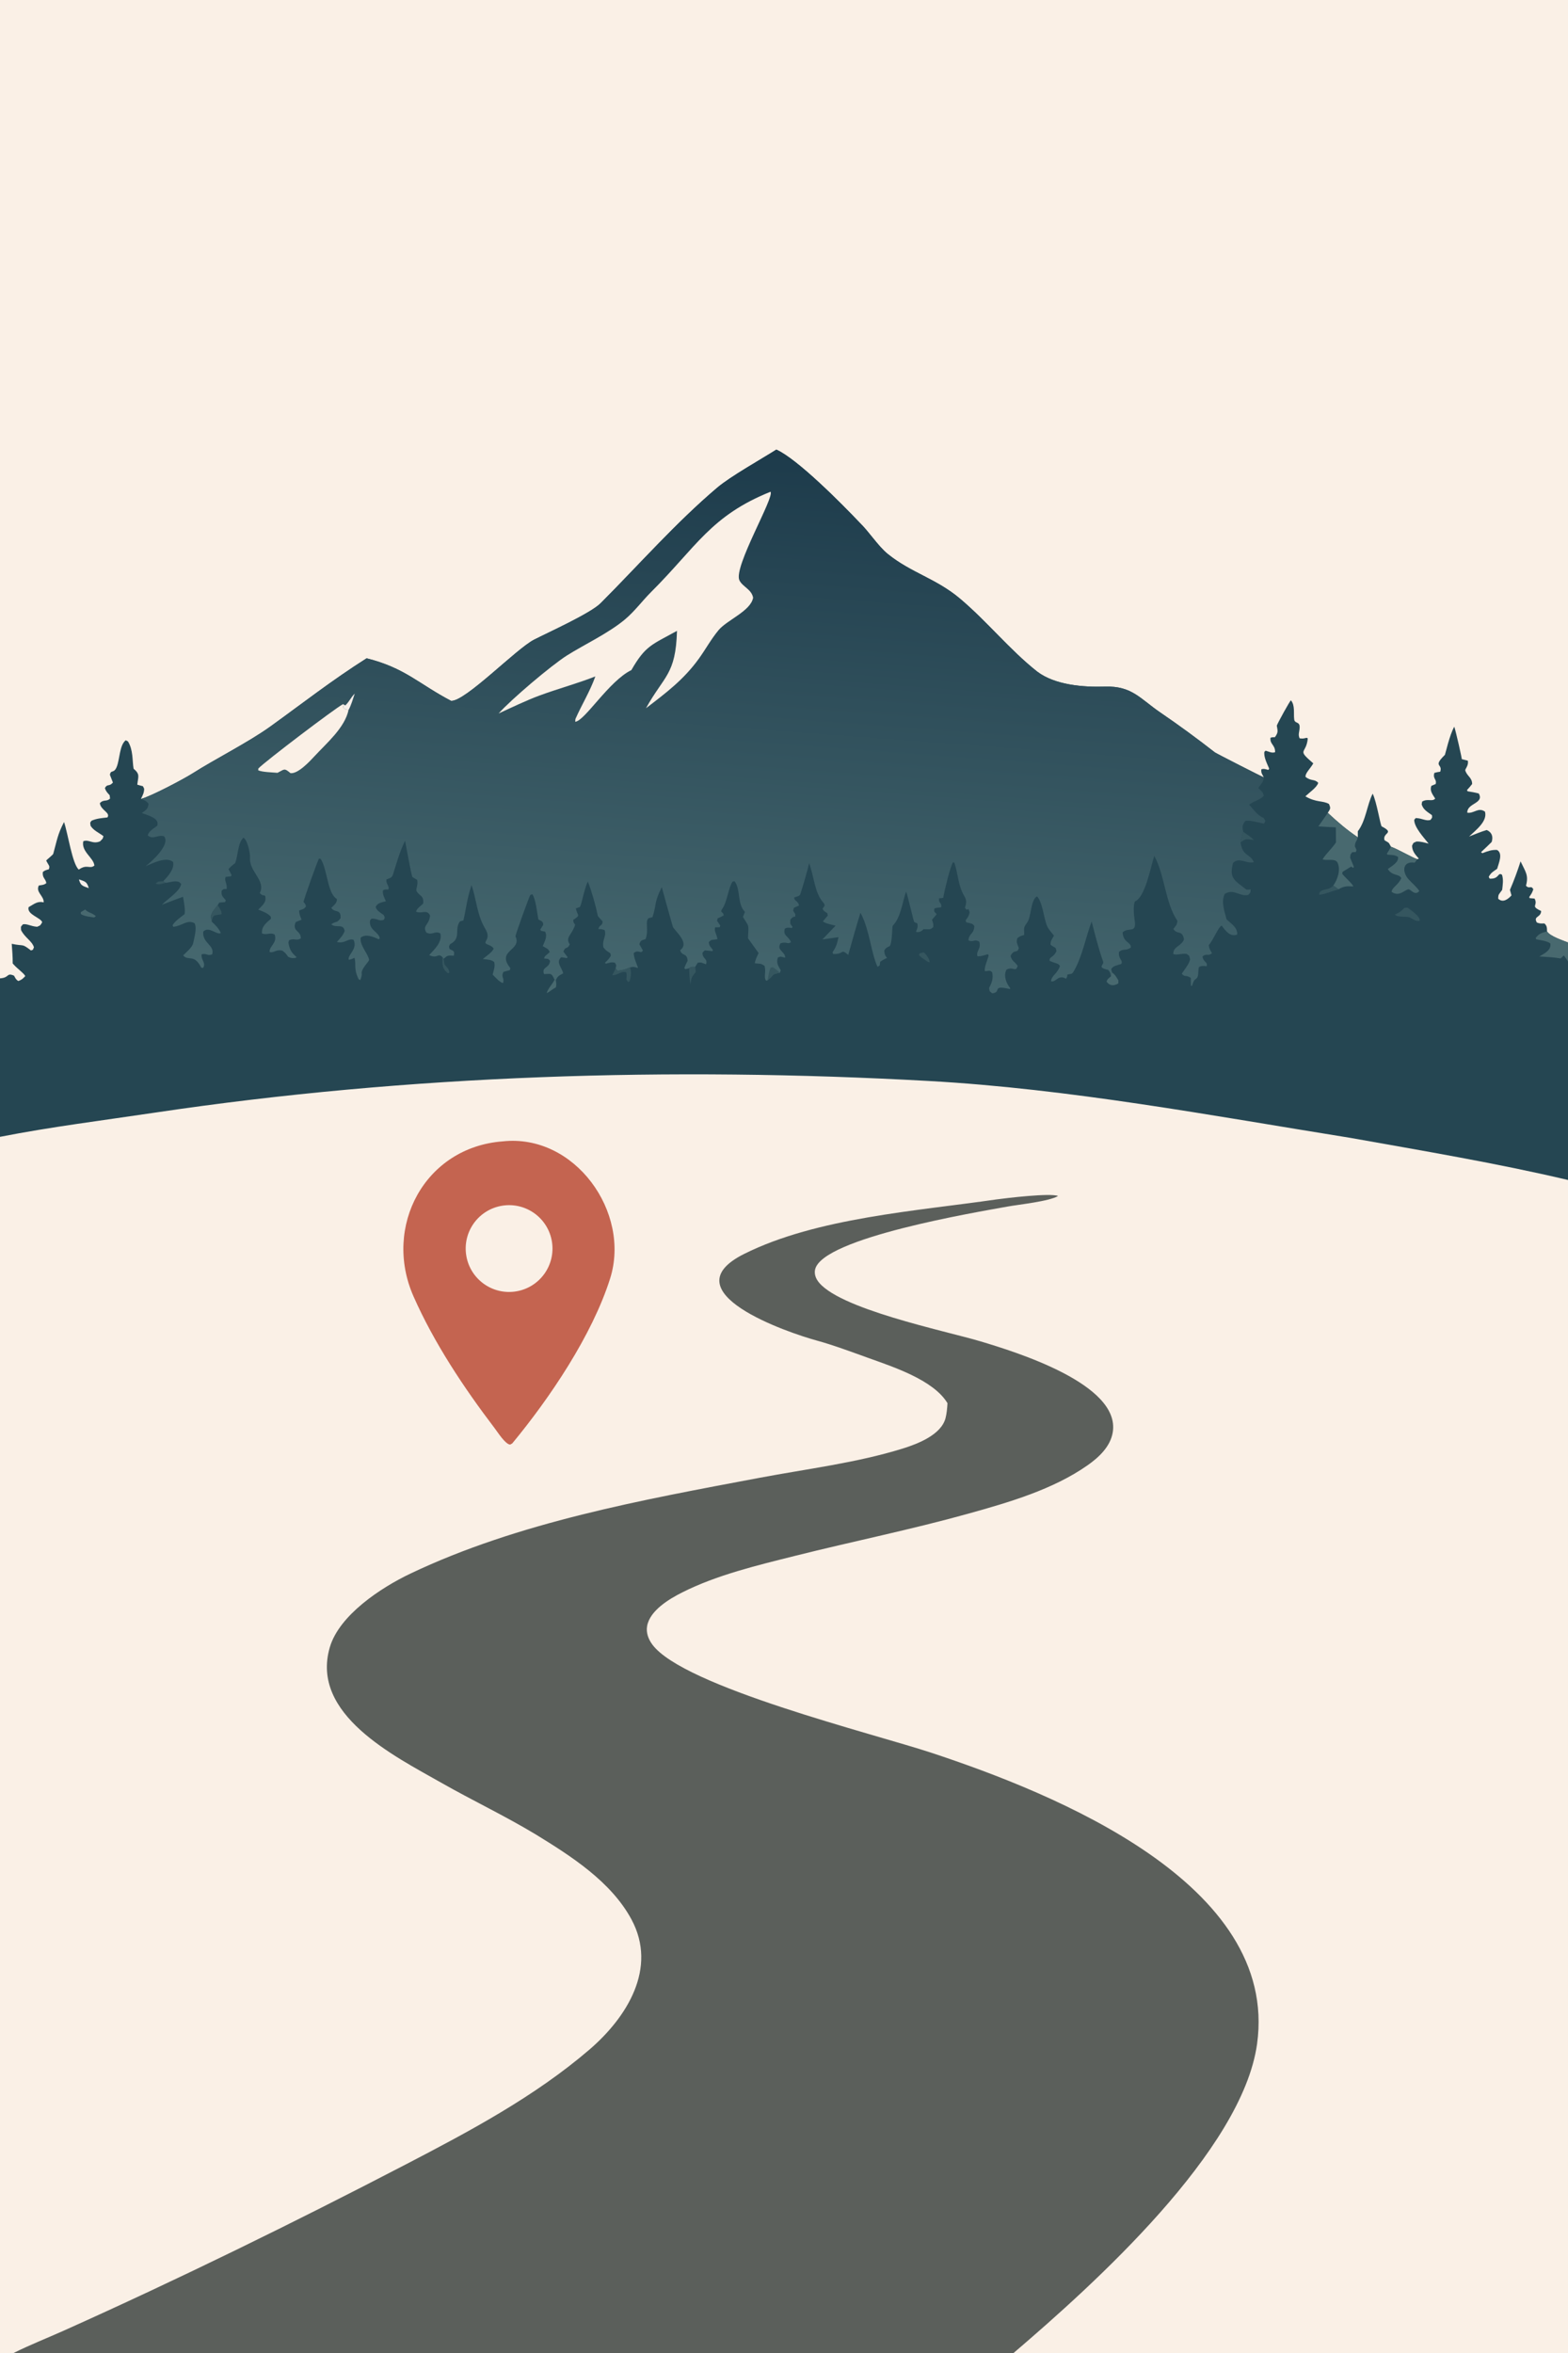 <?xml version="1.0" encoding="utf-8"?>
<svg xmlns="http://www.w3.org/2000/svg" xmlns:xlink="http://www.w3.org/1999/xlink" width="1024"
    height="1536" viewBox="0 0 1024 1536">
    <path fill="#FAF0E6"
        d="M0 0L1024 0L1024 615.245L1024 627.651L1024 770.277L1024 1536L661.915 1536L8.873 1536L0 1536L0 742.111L0 638.655L0 0Z" />
    <path fill="#FAF0E6"
        d="M0 0L1024 0L1024 615.245L1024 627.651L1024 770.277C977.902 759.383 928.729 751.151 881.993 742.804C791.044 728.226 698.381 710.732 606.187 705.628C438.359 696.337 267.443 701.507 101.079 726.321C67.366 731.349 33.221 735.596 0 742.111L0 638.655L0 0Z" />
    <path fill="#254652"
        d="M239.418 429.733C264.496 435.973 273.516 446.498 294.61 457.513C303.999 457.913 337.035 423.577 348.826 417.547C357.999 412.856 385.813 400.321 392.32 393.704C417.197 368.778 441.484 341.119 468.396 318.343C477.102 310.975 496.72 300.005 506.999 293.498C520.761 299.609 549.948 329.103 561.402 341.182C567.43 346.971 573.412 356.478 579.763 361.621C594.959 373.924 611.358 377.639 626.942 390.788C644.968 405.998 659.066 423.926 677.348 438.403C688.985 447.219 707.429 448.66 721.66 448.214C739.265 447.663 744.652 456.2 757.878 465.2C770.007 473.454 781.923 482.218 793.411 491.168C794.192 491.777 824.384 507.219 825.365 507.437C824.192 505.257 823.473 504.507 823.742 502.189C825.456 501.652 826.52 502.142 828.277 502.594L828.862 501.782C827.475 498.451 825.192 494.167 825.721 490.777L826.528 490.036C829.108 490.788 830.549 491.729 832.715 491.028C832.82 486.101 829.238 486.043 829.695 481.6C830.947 481.174 831.265 481.255 832.602 481.213C834.821 478.1 834.482 477.379 833.831 473.687C834.472 471.784 842.339 457.553 843.045 457.165C845.868 460.473 844.683 465.674 845.204 469.648C845.595 472.631 848.977 470.643 848.746 475.05C848.591 477.984 847.58 479.39 848.715 481.961C850.904 482.253 851.106 482.132 853.305 481.622L854.063 481.996C853.088 492.675 846.381 488.608 857.665 498.321C855.57 501.933 852.221 504.848 852.617 507.154C856.308 510.118 858.445 508.349 860.866 511.013C860.212 513.844 854.94 517.47 852.488 519.826C859.669 524.05 863.843 522.468 867.891 524.819C869.131 527.699 868.891 527.822 867.128 530.604C873.804 536.783 879.14 541.421 886.733 546.574C886.733 546.151 886.733 542.658 886.733 542.658C892.025 535.796 892.735 525.342 896.439 518.099C899.096 523.442 901.502 539.031 902.339 539.464C911.284 544.092 902.639 543.361 904.176 548.505C907.578 550.609 906.542 549.463 908.404 552.734C913.02 554.368 923.459 560.463 925.604 560.847L926.596 560.501L926.176 560.039C923.965 557.556 922.256 555.451 922.15 552.083C923.324 549.743 922.574 550.515 925.022 549.346C927.967 549.277 930.153 549.986 932.973 550.715C929.811 546.691 923.536 540.03 923.573 535.166L924.552 534.01C929.004 534.155 931.183 536.221 934.263 535.184C935.515 533.196 935.329 534.214 935.149 532.109C932.151 529.95 929.435 528.548 928.429 525.045L928.756 523.265C932.369 521.066 935.348 523.581 937.268 521.305L936.76 520.515C935.258 518.155 933.651 515.899 934.756 513.007L937.59 511.801C938.449 508.576 935.573 508.508 936.717 504.541C938.353 504.079 938.85 503.996 940.545 503.771C942.384 498.31 935.379 500.809 943.605 492.773C943.816 492.567 946.717 479.479 949.737 474.395C950.712 477.186 955.077 496.302 954.588 495.563L958.535 496.533C959.363 499.489 956.681 502.129 956.901 502.875C958.044 506.739 961.363 507.456 961.404 511.782C960.225 513.308 959.383 514.302 958.062 515.706L958.384 516.524C960.956 516.958 963.201 517.295 965.732 517.985C969.495 524.587 957.878 524.229 958.246 530.529C962.731 531.157 965.424 526.732 969.783 529.84C971.575 536.146 963.668 541.987 959.417 546.074C963.037 544.66 967.259 542.882 970.94 541.82C974.319 543.336 975.248 546.168 974.149 549.645C971.831 551.915 969.573 554.106 967.187 556.304L968.096 556.951L968.524 556.783C971.713 555.563 974.234 554.642 977.662 554.834C981.674 557.134 978.818 563.259 977.722 567.16C975.263 568.853 973.6 569.696 972.233 572.398L972.831 573.558C979.329 573.972 977.977 569.065 980.923 571.059C981.943 574.498 981.386 577.307 981.016 580.878C978.916 583.905 978.435 583.557 978.409 586.667C981.401 589.527 984.767 587.106 987.086 584.508C987.005 584.214 986.092 580.896 986.092 580.896C988.78 574.659 990.941 568.767 993.031 562.298C996.232 569.139 998.418 571.214 996.566 578.179C998.884 580.667 999.706 577.602 1001.36 580.477C1000.53 582.955 1000.19 583.324 998.701 585.534L998.9 586.288L1002.17 586.572C1004.75 591.496 998.954 591.203 1006.46 594.678C1006.35 599.139 1001.12 597.839 1003.66 602.216C1005.74 603 1006.29 602.849 1008.58 602.803C1010.28 604.272 1010.29 605.648 1010.3 608.004C1012.24 611.141 1020.13 613.695 1024 615.245L1024 627.651L1024 770.277C977.902 759.383 928.729 751.151 881.993 742.804C791.044 728.226 698.381 710.732 606.187 705.628C438.359 696.337 267.443 701.507 101.079 726.321C67.366 731.349 33.221 735.596 0 742.111L0 638.655C6.423 638.237 4.034 634.752 9.143 636.891C10.037 638.436 10.45 639.578 12.007 640.394C14.418 639.405 14.682 639.088 16.498 637.194C15.872 635.538 11.266 632.319 8.878 629.581L8.291 628.902C8.345 624.632 7.968 620.365 7.664 616.104C16.185 617.927 13.887 615.593 20.218 620.444L21.465 620.009L22.172 618.367C20.833 614.104 16.213 612.163 13.731 607.104C13.684 604.405 13.319 605.407 14.947 603.407C17.497 602.802 20.225 604.742 24.277 604.985C26.843 603.771 25.961 604.521 27.556 602.046C26.799 599.048 17.333 597.018 18.69 592.169C22.306 590.163 24.397 588.065 28.514 589.046C28.837 584.897 23.061 582.342 25.378 578.027C27.48 577.693 28.648 577.739 30.272 576.492C29.762 573.467 27.544 573.175 27.961 569.258C29.202 568.164 29.807 568.094 31.363 567.6L31.916 567.428C32.749 564.989 31.758 565.1 30.162 561.713C31.045 560.788 34.602 557.982 34.774 557.362C37.247 548.469 37.525 544.91 41.813 536.61C44.316 543.85 47.228 564.138 51.464 567.658C56.825 563.869 58.526 567.513 61.637 565.042C61.223 559.897 52.967 556.037 54.384 549.157C57.968 547.683 60.405 551.307 65.333 549.222C67.049 547.393 67.046 547.926 67.545 545.809C64.451 543.482 61.076 542.149 59.167 539.082C58.874 536.619 58.599 537.413 59.801 535.731C63.37 534.207 66.317 534.067 70.159 533.613C72.353 530.447 65.76 528.934 65.212 524.31C67.632 521.573 69.755 523.566 71.873 521.253L71.617 519.141C70.013 517.304 69.27 516.732 68.498 514.487C70.103 511.353 71.172 513.829 73.747 510.841L71.791 505.814C72.277 502.176 74.373 505.272 76.252 500.531C78.285 495.4 78.035 486.357 82.14 483.214L83.574 484.002C87.05 489.627 86.328 496.501 87.241 501.788C91.6 505.495 90.255 506.761 89.656 512.21C90.933 512.613 92.048 512.904 93.336 513.23L94.14 514.846C94.111 517.604 93.195 519.08 92.037 521.538C98.24 520.016 119.732 508.675 125.64 504.92C140.698 495.351 162.409 484.46 176.609 474.223C197.921 458.858 216.965 443.952 239.418 429.733Z" />
    <defs>
        <linearGradient id="gradient_0" gradientUnits="userSpaceOnUse" x1="477.301" y1="293.17"
            x2="450.418" y2="654.346">
            <stop offset="0" stop-color="#1D3B4B" />
            <stop offset="1" stop-color="#46686F" />
        </linearGradient>
    </defs>
    <path fill="url(#gradient_0)"
        d="M239.418 429.733C264.496 435.973 273.516 446.498 294.61 457.513C303.999 457.913 337.035 423.577 348.826 417.547C357.999 412.856 385.813 400.321 392.32 393.704C417.197 368.778 441.484 341.119 468.396 318.343C477.102 310.975 496.72 300.005 506.999 293.498C520.761 299.609 549.948 329.103 561.402 341.182C567.43 346.971 573.412 356.478 579.763 361.621C594.959 373.924 611.358 377.639 626.942 390.788C644.968 405.998 659.066 423.926 677.348 438.403C688.985 447.219 707.429 448.66 721.66 448.214C739.265 447.663 744.652 456.2 757.878 465.2C770.007 473.454 781.923 482.218 793.411 491.168C794.192 491.777 824.384 507.219 825.365 507.437C825.263 510.357 823.624 511.663 821.7 514.46C823.815 516.567 824.678 516.741 825.318 519.35C823.831 521.783 819.427 522.61 815.78 525.227C818.464 528.316 821.508 532.534 825.204 533.913C825.459 534.346 826.222 535.57 826.358 535.96L825.447 537.642C822.081 537.007 816.291 535.315 813.449 535.823C811.236 538.171 811.207 539.839 811.897 543.001C810.949 545.835 810.651 546.872 810.137 549.843L810.293 550.758C811.764 559.034 816.424 557.238 818.824 562.765C814.141 564.187 809.173 559.116 805.21 563.396C802.652 573.534 806.174 574.559 813.978 580.73C815.197 580.737 815.587 580.749 816.808 580.619C816.471 583.231 816.898 582.244 815.165 584.194C809.401 585.427 805.97 579.967 799.95 583.42C797.216 588.289 799.636 594.801 801.067 600.231C804.228 603.081 808.247 605.55 807.989 610.046C803.449 611.919 800.271 607.515 797.849 604.237C795.725 604.835 792.315 613.843 789.411 616.903C789.622 619.304 790.33 620.172 791.525 622.292C788.658 624.459 787.824 622.076 785.307 624.386C785.917 628.41 788.726 627.591 788.06 630.709L787.385 630.669C785.301 630.563 784.784 630.367 783.007 631.236C782.037 634.461 783.403 637.557 780.647 639.288C779.496 640.012 778.904 642.214 778.465 643.464L777.75 643.595L777.661 638.319C774.265 636.169 773.957 638.18 771.768 635.612C773.618 632.833 776.559 629.28 777.221 626.293C776.453 623.434 777.12 624.319 774.945 622.694C770.865 622.282 768.535 623.742 766.214 622.771C766.141 617.561 771.539 617.905 773.236 613.105C771.984 606.78 768.888 610.448 766.288 606.454C768.079 603.932 768.606 603.991 768.933 601.124C760.896 589.336 760.847 571.671 753.811 558.698C751.367 566.332 747.861 585.705 741.21 588.433C739.88 590.9 740.509 597.621 740.985 600.623C742.455 609.903 736.933 604.845 733.137 608.655C733.601 615.671 738.66 614.682 738.523 618.534C735.08 620.996 733.601 618.884 730.767 621.416C730.116 626.115 733.725 626.798 732.241 629.26C729.224 630.316 726.938 630.413 725.706 632.615L726.221 634.77L725.496 637.363C725.081 635.072 725.15 634.811 723.695 633.114C715.926 631.464 721.197 629.942 720.422 627.746C717.373 619.098 715.198 610.4 712.923 601.542C709.062 611.631 706.951 624.074 701.301 633.913C700.029 636.128 699.742 635.664 697.094 636.135C696.818 637.787 697.042 637.63 696.154 638.905C691.052 635.813 689.753 641.46 686.396 640.538C686.581 636.877 690.73 635.513 692.202 630.538C691.015 628.582 688.797 628.837 685.487 627.219C685.111 624.405 687.842 625.332 689.931 620.931C689.32 617.64 689.548 619.375 686.131 616.747C685.855 614.463 687.136 612.871 688.312 610.744C686.995 609.183 684.768 606.572 683.938 604.791C681.704 599.992 680.861 588.576 677.213 585.145C673.044 587.321 673.525 598.512 670.833 602.18C667.923 606.144 668.979 605.874 668.836 610.312C666.634 611.017 666.044 611.055 664.318 612.494C663.682 615.754 664.099 615.293 665.334 618.83C664.467 622.731 662.332 619.152 659.977 623.982C660.794 627.409 662.074 627.081 664.598 630.468C663.267 635.147 661.588 630.515 657.267 633.012C655.174 636.979 657.169 641.886 659.784 645.13L659.483 645.621C647.102 642.769 654.551 647.657 647.994 648.433C645.932 646.728 646.484 647.635 645.917 645.025C647.751 641.364 648.786 638.915 647.955 634.653C646.238 633.219 646.336 633.773 643.242 633.991C642.503 631.86 644.801 626.977 645.671 623.781L645.148 622.877C642.55 623.65 641.085 624.249 638.346 624.271C637.218 620.616 640.973 619.583 639.51 614.671C636.054 612.74 635.929 615.318 632.507 613.932C632.48 609.335 636.207 609.912 636.288 604.473C634.982 602.567 633.874 602.846 631.114 602.133L630.563 600.832C632.214 598.542 632.652 598.213 633.217 595.544C631.724 590.624 632.507 596.098 630.18 592.563C631.03 589.683 631.505 587.866 629.787 585.045C625.616 578.194 625.638 569.86 623.243 563.137L622.372 562.901C620.397 566.038 616.671 581.954 615.948 586.127C615.064 586.328 614.253 586.348 613.348 586.359C612.592 589.762 615.444 589.088 614.542 592.352C612.555 592.478 612.073 592.482 610.178 593.021C610.083 595.585 609.761 594.563 611.719 596.779C610.687 598.049 609.73 599.175 608.644 600.399C609.383 602.58 609.606 602.896 609.503 605.137C607.325 607.259 607.013 606.482 603.097 606.567C602.01 607.927 599.856 608.9 598.191 608.253C599.119 605.436 599.672 605.293 599.011 602.712L597.114 601.99C596.517 601.136 593.075 585.573 591.747 582.005C589.057 589.524 588.402 598.704 583.065 604.239C582.452 604.874 582.862 614.46 581.138 617.511C579.274 618.542 578.278 618.796 577.436 620.614C577.794 622.863 577.783 623.618 579.3 625.332C577.691 625.933 576.321 626.882 574.84 627.781L574.474 630.264L573.068 631.127C568.834 621.938 567.924 607.262 562.327 596.606L561.917 595.84C559.098 604.991 556.544 614.094 553.957 623.307C548.62 618.964 551.601 623.059 544.11 622.745L543.679 621.737C546.278 617.679 546.476 616.521 547.607 611.77L537.093 613.233L545.681 604.282C543.691 603.765 538.632 602.753 537.406 601.441C538.535 600.174 539.535 598.989 540.604 597.672L540.298 596.089C538.852 595.158 537.764 594.741 537.227 593.162L538.489 591.292C538.39 590.353 538.432 590.056 537.788 589.331C531.885 582.69 531.925 573.229 528.426 563.435C526.981 569.645 524.671 577.278 522.742 583.475C522.241 585.085 520.677 585.123 518.714 585.804C518.658 588.501 521.3 587.836 521.773 591.136C520.606 591.616 519.614 592.059 518.477 592.588L517.965 594.477L519.398 596.783C519.41 600.247 518.912 596.623 516.136 600.399C516.119 603.645 515.718 602.444 517.533 604.974L517.247 605.8C515.084 605.577 514.393 605.297 512.519 606.185C511.16 610.974 514.909 610.889 516.544 614.982C514.481 616.744 513.55 614.418 509.681 615.815C507.004 620.54 512.758 620.961 512.781 625.149C509.977 624.579 510.095 624.106 507.999 625.041C506.865 628.537 508.118 630.405 509.868 633.342L509.312 635.031C503.431 635.935 505.863 636.297 501.197 639.989L500.311 640.188C498.552 637.7 500.433 634.955 499.344 630.561C496.742 628.711 496.6 629.245 492.98 628.845C492.881 627.345 494.722 623.628 495.415 622.157C493.517 619.511 491.203 616.284 488.472 612.477C488.918 602.658 489.443 605.698 485.186 598.548C485.659 597.419 486.063 596.417 486.49 595.262C481.315 590.155 483.775 580.248 479.678 575.248L478.471 575.458C475.795 579.018 474.891 588.6 471.918 592.89C469.627 596.195 472.368 594.672 472.609 597.565C471.063 598.457 470.346 598.785 468.693 599.464L468.262 601.028L470.374 604.199L470.008 605.308L467.065 605.339C466.158 607.932 467.978 609.237 468.526 613.055C464.838 613.875 465.141 612.747 462.894 614.989C463.118 617.571 463.826 617.747 465.532 620.059L465.33 620.891L460.272 620.379L458.803 621.857C458.517 626.023 462.449 625.582 461.048 629.491C458.423 628.565 458.146 628.003 455.648 628.485L453.988 631.179C451.894 631.136 451.456 630.895 450.081 632.042L447.535 632.7L446.888 631.886C447.632 630.017 448.089 628.978 449.057 627.218C448.647 621.619 445.476 624.547 444.17 620.279C450.93 615.441 440.056 607.251 439.351 604.804C436.914 596.344 434.524 587.617 432.183 579.105C426.91 589.71 428.989 589.831 426.112 598.705L423.507 599.41C421.138 601.733 423.866 607.066 421.592 613.021C418.958 613.902 418.327 613.743 417.565 616.431L419.86 620.454C418.285 623.15 417.333 619.509 413.872 622.075C413.817 624.92 415.597 628.848 416.666 631.686L416.327 631.813C414.149 631.129 413.654 630.982 411.434 631.509C407.954 632.898 407.127 633.314 403.35 633.689L402.03 632.242C402.505 629.735 402.687 630.653 401.69 628.536C399.44 627.793 398.053 628.458 395.715 629.086L395.043 628.49L395.513 628.043C397.263 626.36 397.668 625.956 398.925 623.913L398.635 622.323C396.537 620.913 395.521 620.428 394.009 618.339C393.192 613.106 396.221 611.195 394.861 607.163C392.896 606.487 392.918 606.537 390.811 606.49C391.274 603.54 393.645 604.523 393.519 601.435C393.044 600.928 390.48 598.189 390.41 597.85C388.849 590.361 386.649 582.579 383.894 575.42C381.387 580.723 379.888 590.371 378.672 592.092L376.11 592.967C376.897 598.007 379.74 597.057 374.379 600.462C374.484 604.71 376.978 601.487 374.274 606.871C372.231 610.937 369.469 612.545 372.098 616.497C370.173 620.323 369.526 617.15 367.92 621.2L370.674 624.801L370.178 625.44L366.524 624.86C362.687 628.162 367.229 631.947 367.761 635.404C365.25 636.738 364.249 637.088 362.998 639.786L362.169 639.553C359.93 634.854 360.039 635.747 355.298 635.891C353.477 630.907 358.799 632.332 359.206 627.197C357.751 625.514 358.29 626.047 355.383 625.707C355.369 624.023 357.088 623.488 359.02 621.442C357.89 619.075 357.004 619.146 354.426 617.627C355.734 614.449 357.658 611.298 355.981 608.142L353.295 607.635L352.849 606.787L354.753 603.718C354.889 600.637 351.726 600.961 351.538 599.944C350.844 596.188 349.816 586.566 347.626 583.74L346.375 584.155C345.366 585.688 336.8 609.74 336.629 611.177C341.14 620.706 323.727 620.138 333.288 631.955L332.989 633.279C331.557 633.648 330.154 634.029 328.73 634.424C327.009 638.338 329.647 638.118 328.513 641.714C326.163 641.137 323.621 638.075 321.732 636.209C322.46 633.128 323.439 631.21 322.75 628.037C320.682 626.264 318.428 626.494 315.303 626.017C317.283 624.353 321.78 621.346 322.374 619.221C320.436 616.061 315.794 617.021 317.325 614.366C319.557 610.527 318.106 608.444 316.173 604.979C311.462 596.536 311.142 587.07 307.926 577.742C304.714 587.891 304.854 591.049 302.628 600.878L300.447 601.417C296.378 606.61 301.633 612.387 293.91 616.37C292.986 618.421 293.055 617.401 293.646 619.53C296.433 620.949 296.972 620.821 296.363 623.868C292.212 623.668 292.415 623.6 289.701 625.891L288.963 624.845C285.842 621.648 285.871 626.202 280.277 623.461C283.711 619.751 289.034 614.851 287.559 609.33C283.843 607.304 282.569 610.802 278.443 608.774C275.661 603.954 280.117 604.314 280.86 597.723C279.078 593.289 275.294 596.756 271.683 595.131C272.26 593.009 274.472 591.607 276.367 589.855C276.938 584.197 273.916 585.284 271.937 581.515C271.47 580.625 273.115 577.801 272.454 574.388C271.401 573.74 270.367 573.123 269.303 572.495C268.359 570.117 265.341 552.727 264.515 548.81C260.721 556.83 259.239 562.735 256.559 571.087C255.911 573.104 254.318 573.277 252.405 574.044C251.898 577.248 254.578 578.316 253.596 580.642C252.13 580.627 251.389 580.477 250.097 581.18C249.65 583.758 250.896 585.645 252.017 588.326C249.126 589.139 246.467 589.333 245.332 592.112C246.073 594.545 248.36 595.702 250.563 597.296C251.481 599.389 251.466 598.368 250.678 600.457C247.342 601.498 247.071 599.679 242.711 599.636L241.695 600.734C240.632 607.263 247.362 608.126 248.015 612.562L247.251 613.145C243.903 611.459 238.766 609.461 235.605 612.026C234.689 616.929 240.11 622.06 241.026 626.462C241.263 627.598 235.567 632.471 236.21 635.729C236.398 636.685 235.727 638.722 235.274 639.789L234.2 639.227C230.641 631.895 232.872 629.219 231.438 625.23C229.681 626.119 229.675 626.151 227.762 626.539C226.735 623.32 233.763 619.692 230.894 613.479C226.911 612.373 225.404 616.205 219.998 614.894C222.217 612.409 223.891 610.852 225.101 607.74C224.232 602.515 219.464 606.143 216.311 603.37C220.121 600.806 219.686 602.972 222.406 599.387C222.782 592.997 218.416 596.158 216.36 592.63C218.23 590.724 220.217 589.458 219.993 586.841C213.715 583.14 213.948 567.866 209.444 560.656L208.39 560.425C207.336 561.802 198.674 586.413 198.203 588.757C199.31 590.044 199.47 590.043 199.831 591.748C198.457 593.606 197.801 593.407 195.397 594.349C195.331 596.669 196.113 598.18 196.929 600.368L193.134 601.919C190.406 608.074 196.692 607.345 196.456 612.598C193.215 614.433 192.847 612.229 188.828 613.723L188.342 615.362C189.212 619.999 190.229 621.803 193.688 624.786L192.991 625.313C190.607 625.553 190.299 625.573 188.146 624.55C186.7 622.451 186.469 622.106 184.429 620.598C180.184 619.463 178.887 622.363 176.047 621.425C175.878 617.294 181.173 615.814 179.388 610.094C176.502 608.376 174.182 610.673 171.091 609.327C170.7 604.749 173.81 602.54 176.958 599.759L176.798 598.315C174.696 595.987 171.588 595.013 168.648 593.77C170.643 591.816 173.359 589.545 173.387 586.79C173.429 582.766 172.03 586.014 169.656 582.902C173.897 574.921 162.518 569.019 163.269 559.767C163.482 557.142 161.551 547.982 158.959 546.86C155.243 550.104 155.395 559.244 153.51 563.566C153.618 563.317 150.452 565.739 149.234 567.379C149.934 568.676 150.593 569.964 151.262 571.276L150.881 572.01L147.308 572.436C146.567 574.897 147.74 575.681 148.019 578.318C148.455 582.425 147.071 578.564 144.715 581.567C144.519 584.699 145.137 584.965 147.479 587.718L146.973 588.874L143.176 589.213L142.2 590.858C140.344 593.194 138.146 595.458 137.658 598.356L138.332 601.687C140.764 603.917 142.818 606.004 144.203 609.017C141.734 610.721 136.436 604.27 132.742 608.15C131.941 615.721 140.391 616.882 138.553 623.001C135.103 624.197 135.34 622.15 131.71 622.91C130.95 626.513 134.805 628.509 132.644 631.823L131.444 631.681C126.775 622.323 122.982 627.665 119.597 623.667C121.656 621.608 125.599 618.372 126.143 615.733C126.898 612.067 128.731 605.948 127.08 602.653C122.033 600.079 119.261 604.364 113.192 605.013L112.719 604.094C113.539 601.835 118.459 598.361 120.52 596.741C121.165 593.999 120.016 588.483 119.549 585.417C114.975 586.998 110.228 588.894 105.685 590.623C109.969 586.399 117.619 581.697 118.319 577.02L116.923 575.718C113.662 574.735 111.629 575.957 108.154 576.288L106.576 575.25C109.649 572.103 114.14 567.194 113.005 562.655C108.457 558.94 99.888 563.465 95.098 565.457C99.249 562.284 111.545 551.145 107.094 545.858C102.542 544.779 100.061 548.404 96.48 545.346C97.121 542.569 100.069 541.028 102.646 539.099C104.537 534.08 96.492 532.246 92.63 530.746C95.391 528.635 96.78 528.08 96.966 524.621C95.357 522.606 94.546 522.535 92.037 521.538C98.24 520.016 119.732 508.675 125.64 504.92C140.698 495.351 162.409 484.46 176.609 474.223C197.921 458.858 216.965 443.952 239.418 429.733Z" />
    <path fill="#35565F"
        d="M501.197 639.989C502.035 636.875 501.814 635.032 503.273 631.67L504.673 631.364C506.818 632.686 507.433 633.306 509.312 635.031C503.431 635.935 505.863 636.297 501.197 639.989Z" />
    <path fill="#FAF0E6"
        d="M503.192 321.015C506.067 324.3 478.832 370.211 482.87 378.791C484.879 383.06 490.849 384.634 491.828 390.188C490.281 398.902 474.805 404.669 469.225 411.395C464.351 417.27 460.856 423.787 456.363 430.012C446.556 443.598 435.021 452.284 421.867 462.32C433.668 441.014 441.3 440.572 442.118 411.812C425.497 420.979 421.519 421.443 412.317 437.433C397.667 444.521 381.872 470.711 375.645 471.154L375.784 469.361C379.989 459.82 385.128 451.718 388.809 441.554C376.783 446.273 364.383 449.58 352.359 454.021C343.754 457.2 334.09 461.854 325.66 465.734C333.544 456.787 359.993 434.364 370.331 427.829C381.293 420.898 397.369 413.399 408.176 404.321C414.624 398.904 419.376 392.279 425.259 386.415C454.754 357.008 464.163 336.686 503.192 321.015Z" />
    <path fill="#FAF0E6"
        d="M181.234 504.485C177.71 504.155 171.441 504.093 168.621 502.837L168.718 501.664C173.201 496.969 218.956 462.248 224.003 459.659L224.391 462.313C225.977 463.151 225.884 463.177 227.646 463.391C225.164 475.15 213.201 485.162 205.379 493.66C202.264 497.045 194.46 505.391 189.683 504.682C185.509 501.119 185.758 502.228 181.234 504.485Z" />
    <path fill="#F6EFEB"
        d="M224.003 459.659L225.535 460.489C228.619 457.35 228.892 455.547 231.673 452.769C230.636 455.898 229.237 460.691 227.646 463.391C225.884 463.177 225.977 463.151 224.391 462.313L224.003 459.659Z" />
    <path fill="#48696F"
        d="M867.128 530.604C873.804 536.783 879.14 541.421 886.733 546.574C886.241 549.148 884.859 549.257 884.839 552.576C885.916 554.956 886.109 554.35 885.472 556.189L883.018 556.333C881.614 558.342 882.002 557.451 881.733 559.886C882.564 561.883 883.373 563.842 884.16 565.859L883.747 566.593L882.423 565.688L876.786 569.1L876.573 570.421C878.533 572.956 883.561 577.178 883.767 578.644L880.569 578.55C878.502 578.475 875.815 579.379 874.191 580.544L870.712 578.086C873.409 574.311 875.705 567.963 873.538 563.217C872.161 560.2 867.225 561.891 863.831 561.054C863.898 559.707 870.081 553.487 871.95 550.695L872.487 549.885L872.382 540.097C868.615 539.948 864.748 539.67 860.976 539.446C863.082 536.504 865.093 533.596 867.128 530.604Z" />
    <path fill="#48696F"
        d="M908.404 552.734C913.02 554.368 923.459 560.463 925.604 560.847L923.873 563.129C915.739 561.995 915.605 569.152 919.793 573.906C922.179 576.615 924.766 578.505 926.896 581.585C924.103 585.181 921.255 580.341 919.788 580.553C917.077 580.944 913.773 585.707 908.799 582.191C909.163 579.069 913.117 577.877 915.107 573.263C913.627 570.103 909.436 572.195 906.305 567.286C909.014 565.276 913.485 562.962 913.027 559.398C910.787 557.97 908.906 558.133 906.208 557.945L905.668 557.318C906.761 555.668 907.454 554.471 908.404 552.734Z" />
    <path fill="#48696F"
        d="M1005.29 624.357C1008.54 622.438 1013.31 620.163 1012.44 615.82C1010.21 614.19 1006.2 613.75 1003.29 613.192L1002.86 612.293C1005.39 609.269 1006.45 609.073 1010.3 608.004C1012.24 611.141 1020.13 613.695 1024 615.245L1024 627.651C1023.16 626.229 1022.26 625.015 1021.3 623.679L1019.15 625.699C1014.87 624.857 1009.7 624.657 1005.29 624.357Z" />
    <path fill="#35565F"
        d="M402.03 632.242L403.35 633.689C407.127 633.314 407.954 632.898 411.434 631.509C412.523 634.637 412.045 637.334 411.196 640.515L410.134 640.953C407.95 638.498 409.981 638.99 408.973 634.691C405.186 633.729 403.973 636.638 399.844 636.596L402.03 632.242Z" />
    <path fill="#48696F"
        d="M726.221 634.77C728.446 636.463 728.943 637.651 730.387 640.02L730.362 641.925C727.412 643.717 724.787 643.684 722.622 640.793C723.136 639.089 724.123 638.527 725.496 637.363L726.221 634.77Z" />
    <path fill="#35565F"
        d="M142.2 590.858C143.607 593.31 144.694 594.264 144.724 596.781C140.025 597.769 138.824 596.696 138.332 601.687L137.658 598.356C138.146 595.458 140.344 593.194 142.2 590.858Z" />
    <path fill="#35565F"
        d="M450.081 632.042C451.456 630.895 451.894 631.136 453.988 631.179L454.386 634.468L453.866 635.117C451.415 638.213 451.76 638.107 450.98 641.874L450.852 642.547C450.338 638.489 450.091 636.112 450.081 632.042Z" />
    <path fill="#35565F"
        d="M870.712 578.086L874.191 580.544C871.075 581.369 863.465 584.32 861.513 584.012C861.711 579.556 867.331 581.879 870.712 578.086Z" />
    <path fill="#35565F"
        d="M811.897 543.001C814.681 544.956 816.448 545.918 818.864 548.334C813.905 547.77 813.854 547.208 810.137 549.843C810.651 546.872 810.949 545.835 811.897 543.001Z" />
    <path fill="#48696F"
        d="M362.169 639.553L362.998 639.786C363.263 641.85 363.523 642.641 363.015 644.609C360.676 645.628 358.611 647.821 356.982 648.248C358.335 644.474 360.382 643.12 362.169 639.553Z" />
    <path fill="#35565F"
        d="M288.963 624.845L289.701 625.891L290.255 629.634C291.92 631.507 293.231 632.504 293.479 634.919L292.498 635.307C288.509 632.12 288.967 629.606 288.963 624.845Z" />
    <path fill="#35565F"
        d="M108.154 576.288C105.943 576.804 103.485 577.893 101.654 576.65C103.897 575.057 103.429 575.56 106.576 575.25L108.154 576.288Z" />
    <path fill="#35565F"
        d="M917.154 592.635C917.68 592.517 918.666 592.556 919.254 592.55C921.573 594.312 927.597 598.199 927.166 601.098C924.812 601.478 923.752 600.574 921.599 599.423C919.304 597.543 912.906 599.311 910.941 597.051C914.007 595.612 914.792 595.061 917.154 592.635Z" />
    <path fill="#48696F"
        d="M55.616 593.709C57.755 595.993 59.892 595.633 62.605 598.06L61.543 598.9C58.913 598.558 54.849 598.104 52.769 596.668L52.753 595.452L55.616 593.709Z" />
    <path fill="#35565F"
        d="M603.158 621.676C604.697 622.644 607.436 626.344 606.975 628.247L605.72 627.704C603.54 626.28 602.211 625.431 600.213 623.68L600.422 622.411L603.158 621.676Z" />
    <path fill="#F6EFEB"
        d="M51.542 574.037C55.679 575.455 56.754 575.53 57.979 579.782C53.785 578.268 52.659 578.136 51.542 574.037Z" />
    <path fill="#5B5F5B"
        d="M618.762 915.975C609.661 900.834 583.395 892.322 567.132 886.468C557.505 883.003 543.817 877.913 533.536 875.124C514.533 869.97 436.325 843.278 486.084 818.487C533.442 794.893 598.714 790.541 650.807 782.962C657.307 782.065 685.964 778.655 690.999 780.723C685.19 784.255 665.42 786.27 658.109 787.601C638.15 791.234 537.016 807.995 532.315 828.689C531.747 831.192 532.46 833.735 533.841 835.846C545.873 854.228 617.82 868.86 640.367 875.627C662.856 882.378 731.908 903.441 726.697 934.98C725.153 944.327 717.647 951.319 710.254 956.508C687.639 972.381 658.732 980.744 632.374 988.089C595.043 998.491 556.943 1006.18 519.359 1015.6C494.754 1021.77 468.158 1028.08 445.474 1039.53C437.102 1043.75 424.461 1051.24 422.618 1061.4C421.825 1065.77 423.411 1069.98 425.966 1073.47C446.213 1101.09 570.424 1131.67 608.487 1144.26C688.155 1170.62 835.5 1229.43 820.941 1334.25C811.243 1404.07 714.3 1491.23 661.915 1536L8.873 1536C19.387 1530.75 30.878 1526.23 41.657 1521.4C117.137 1487.56 191.583 1451.04 264.982 1412.91C306.693 1391.24 349.26 1368.59 385.054 1337.84C409.305 1316.94 429.579 1284.89 412.392 1252.98C399.129 1228.36 373.067 1211.7 349.847 1197.47C329.536 1185.23 308.85 1175.5 288.058 1163.68C257.592 1146.36 202.557 1119.24 215.38 1075.36C221.537 1054.29 248.821 1036.36 268.074 1027.2C338.544 993.648 419.807 979.038 496.01 964.692C527.016 958.855 559.393 954.926 589.284 945.666C599.6 942.47 614.551 936.583 617.457 925.866C618.241 922.974 618.603 919.032 618.762 915.975Z" />
    <path fill="#C46450"
        d="M328.355 745.061C375.394 739.966 412.13 791.365 398.44 834.622C386.747 871.57 359.067 912.608 334.525 942.25L333.144 943.019C329.947 942.752 325.116 935.037 322.973 932.224C302.867 905.841 283.414 876.551 270.029 846.212C249.991 800.795 277.305 748.9 328.355 745.061Z" />
    <path fill="#FAF0E6"
        d="M328.182 787.034C343.586 784.679 358.001 795.201 360.45 810.586C362.898 825.972 352.462 840.447 337.088 842.988C321.581 845.552 306.95 835.008 304.48 819.49C302.01 803.972 312.645 789.409 328.182 787.034Z" />
</svg>